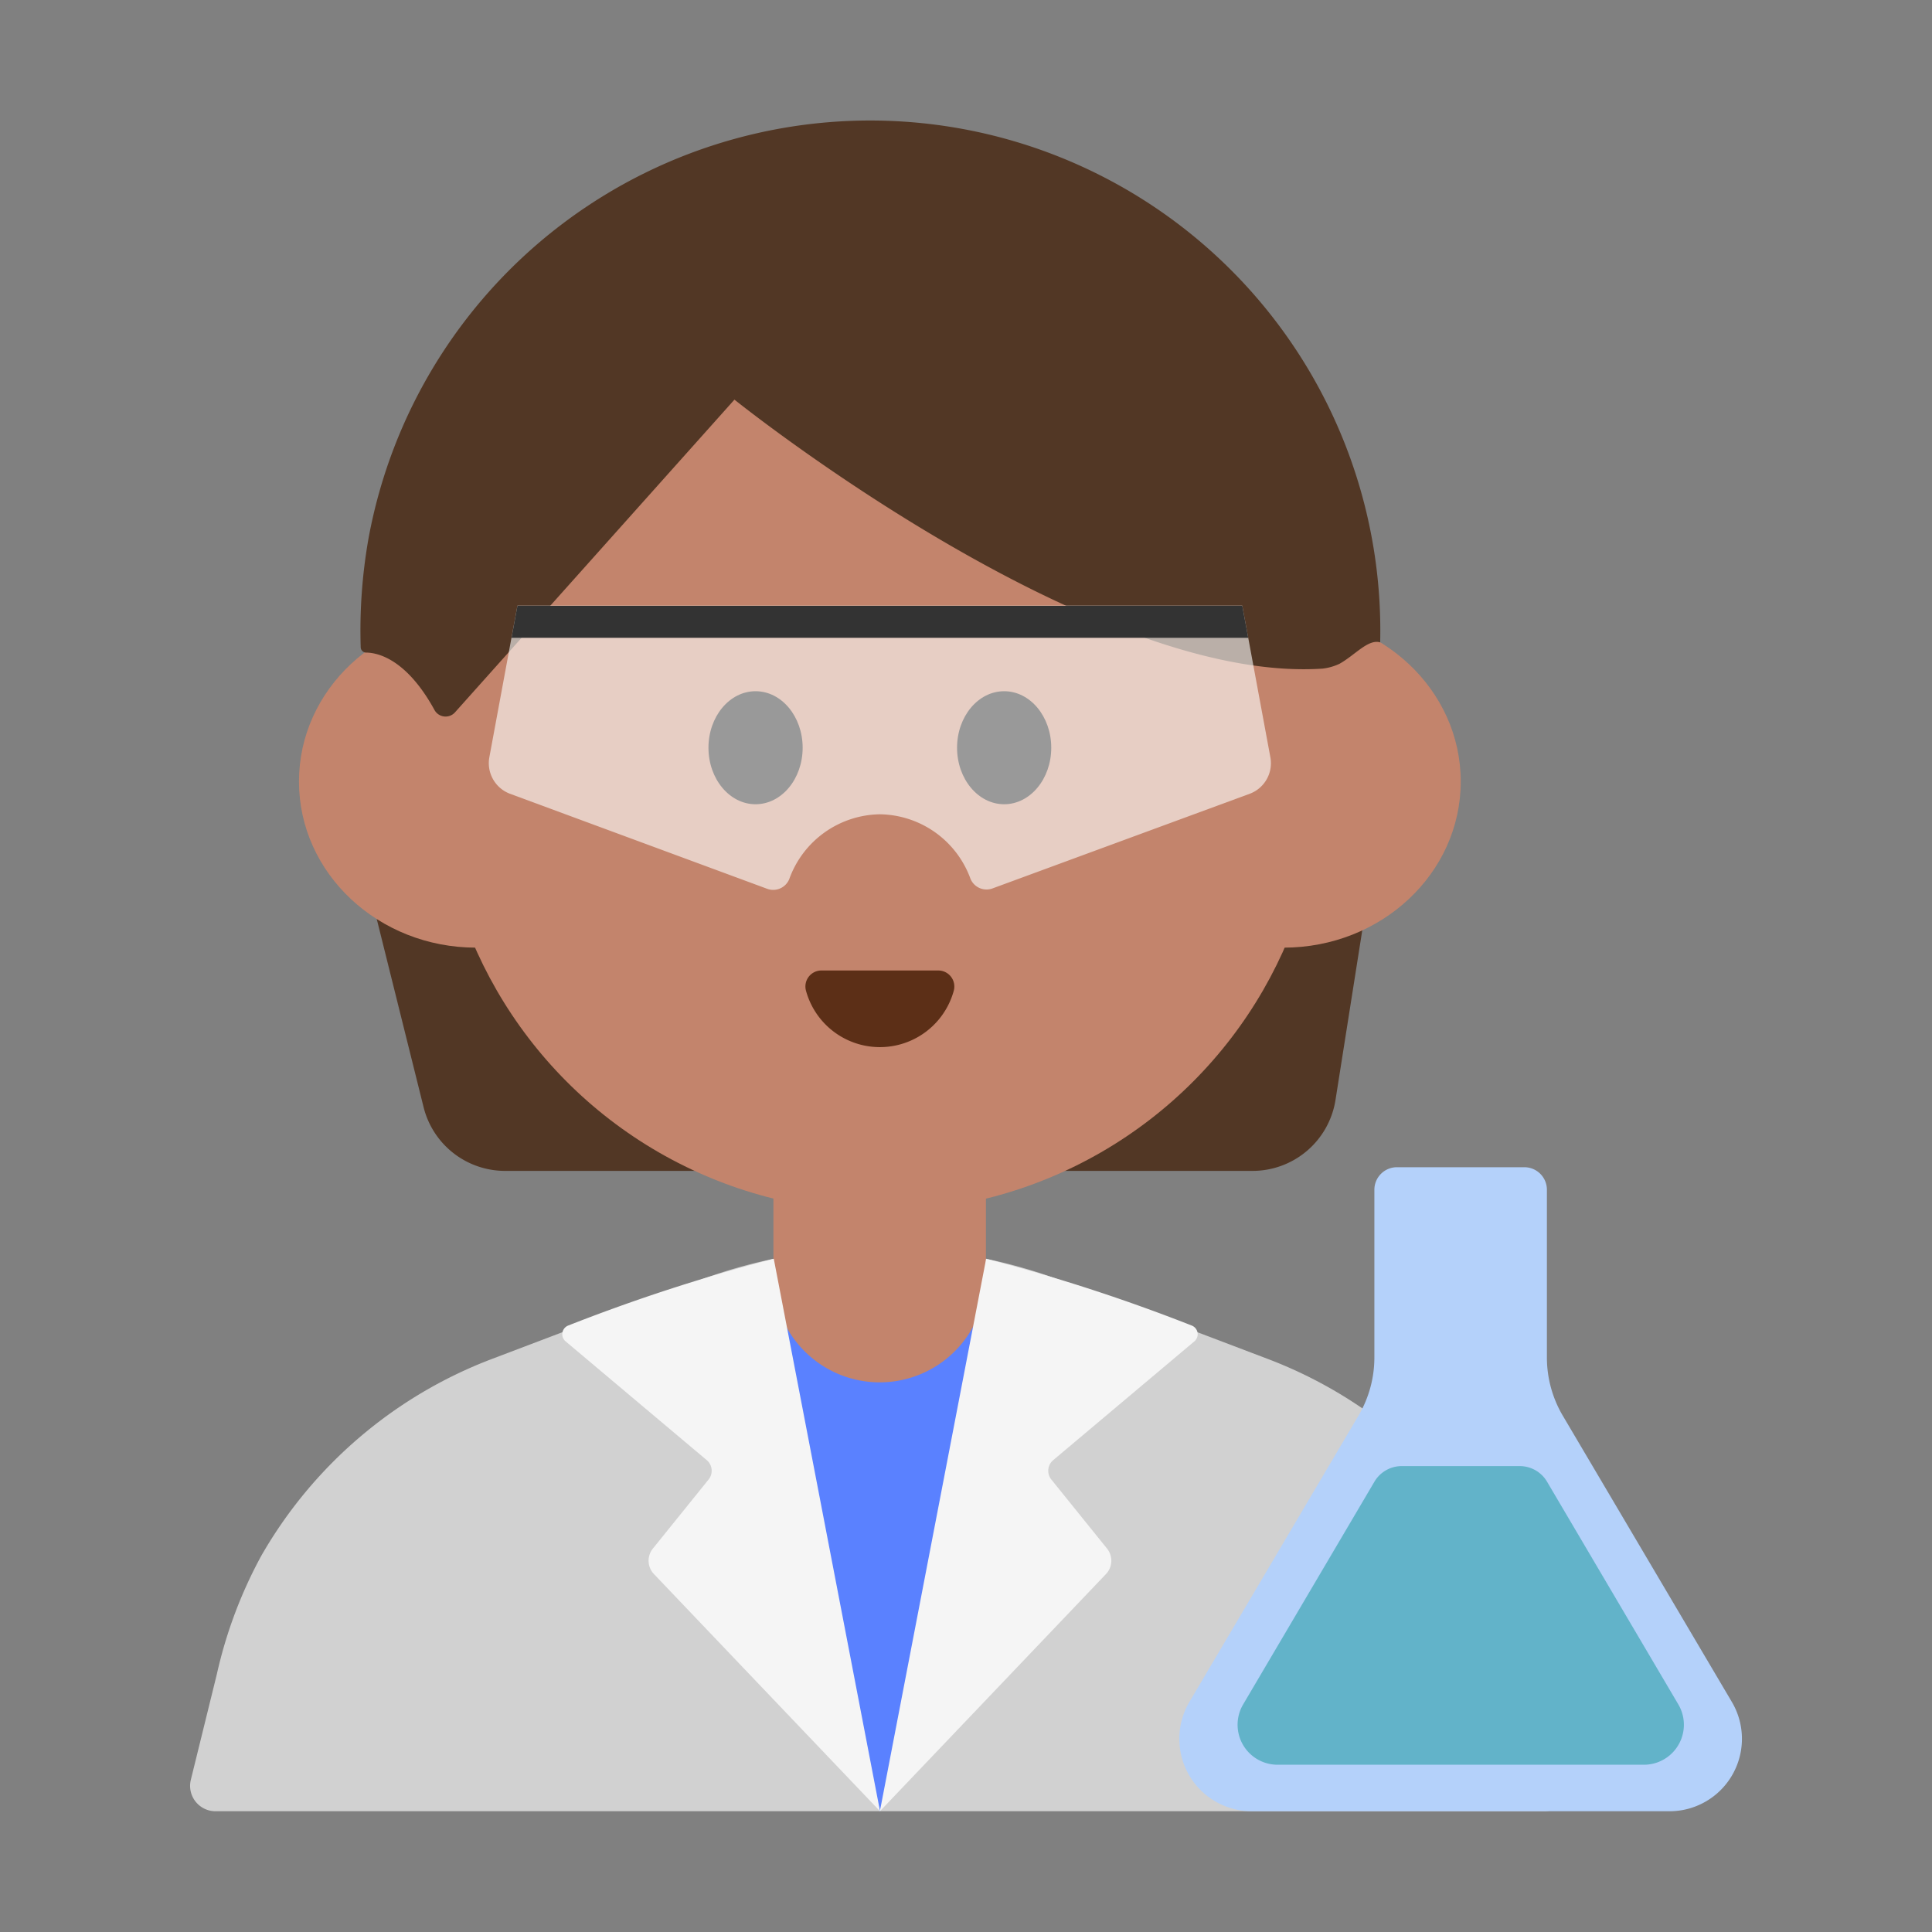 <svg id="Layer_1" data-name="Layer 1" xmlns="http://www.w3.org/2000/svg" viewBox="0 0 40 40"><rect x="0" y="0" width="40" height="40" fill="#808080" stroke="none"/><defs><style>.cls-1{fill:#d1d1d1;}.cls-2{fill:#5a81ff;}.cls-3{fill:#523725;}.cls-4{fill:#c3846c;}.cls-5{fill:#5c2f17;}.cls-6{fill:#f5f5f5;}.cls-7{fill:#b4d1fa;}.cls-8{fill:#62b3c9;}.cls-9{fill:#fff;opacity:0.6;}.cls-10{fill:#333;}.cls-11{fill:none;}</style></defs><path class="cls-1" d="M26.25,28.136l-4.214-1.6a10.75,10.75,0,0,0-7.638,0l-4.214,1.6a9.311,9.311,0,0,0-4.772,4.071A9.408,9.408,0,0,0,4.49,34.66l-.539,2.189a.526.526,0,0,0,.51.651H31.972a.525.525,0,0,0,.51-.651l-.539-2.189a9.408,9.408,0,0,0-.922-2.453A9.312,9.312,0,0,0,26.25,28.136Z"/><polygon class="cls-2" points="15.643 27.036 21.102 27.036 18.217 37.5 15.643 27.036"/><path class="cls-3" d="M7.728,18.738,8.77,22.923a1.739,1.739,0,0,0,1.688,1.319H25.932a1.739,1.739,0,0,0,1.718-1.468l.637-4.036Z"/><circle class="cls-4" cx="18.217" cy="15.924" r="9.16"/><ellipse class="cls-4" cx="9.857" cy="16.181" rx="3.667" ry="3.439"/><ellipse class="cls-4" cx="26.576" cy="16.181" rx="3.667" ry="3.439"/><path class="cls-3" d="M28.575,13.3A10.561,10.561,0,0,0,7.63,11.146,10.949,10.949,0,0,0,7.468,13.4a.113.113,0,0,0,.107.111c.234,0,.833.121,1.417,1.182a.262.262,0,0,0,.424.06l5.79-6.479s7.335,5.891,12.176,5.569a1.116,1.116,0,0,0,.351-.1C28.056,13.562,28.327,13.225,28.575,13.3Z"/><path class="cls-5" d="M19.429,20.093a.332.332,0,0,1,.317.422,1.586,1.586,0,0,1-3.058,0A.331.331,0,0,1,17,20.093Z"/><path class="cls-4" d="M16.02,22.251h4.393a0,0,0,0,1,0,0V26.42a2.2,2.2,0,0,1-2.2,2.2h0a2.2,2.2,0,0,1-2.2-2.2V22.251A0,0,0,0,1,16.02,22.251Z"/><ellipse cx="15.643" cy="15.481" rx="0.975" ry="1.17"/><ellipse cx="20.79" cy="15.481" rx="0.975" ry="1.17"/><path class="cls-6" d="M16.02,26.061l2.2,11.439-4.683-4.913a.4.4,0,0,1-.021-.524l1.155-1.432a.288.288,0,0,0-.038-.4l-2.921-2.458a.193.193,0,0,1,.052-.329A36.959,36.959,0,0,1,16.02,26.061Z"/><path class="cls-6" d="M20.417,26.061,18.217,37.5,22.9,32.587a.4.4,0,0,0,.021-.524l-1.155-1.432a.288.288,0,0,1,.039-.4l2.921-2.458a.193.193,0,0,0-.052-.329A36.982,36.982,0,0,0,20.417,26.061Z"/><path class="cls-7" d="M35.854,35.233l-3.5-5.926a2.371,2.371,0,0,1-.327-1.2V24.633a.467.467,0,0,0-.467-.467H28.922a.467.467,0,0,0-.467.467v3.473a2.371,2.371,0,0,1-.327,1.2l-3.5,5.926A1.5,1.5,0,0,0,25.927,37.5h8.632A1.5,1.5,0,0,0,35.854,35.233Z"/><path class="cls-8" d="M32.03,30.677l2.718,4.611a.828.828,0,0,1-.713,1.249H26.451a.828.828,0,0,1-.713-1.249l2.718-4.611a.656.656,0,0,1,.565-.323h2.444A.656.656,0,0,1,32.03,30.677Z"/><path class="cls-9" d="M18.217,16.859a2.025,2.025,0,0,1,1.875,1.333.359.359,0,0,0,.462.2l5.331-1.962a.675.675,0,0,0,.415-.76l-.58-3.131H10.713l-.58,3.131a.677.677,0,0,0,.415.76L15.879,18.4a.359.359,0,0,0,.462-.2A2.025,2.025,0,0,1,18.217,16.859Z"/><polygon class="cls-10" points="10.713 12.543 25.72 12.543 25.843 13.205 10.591 13.205 10.713 12.543"/><rect class="cls-11" width="40" height="40"/></svg>